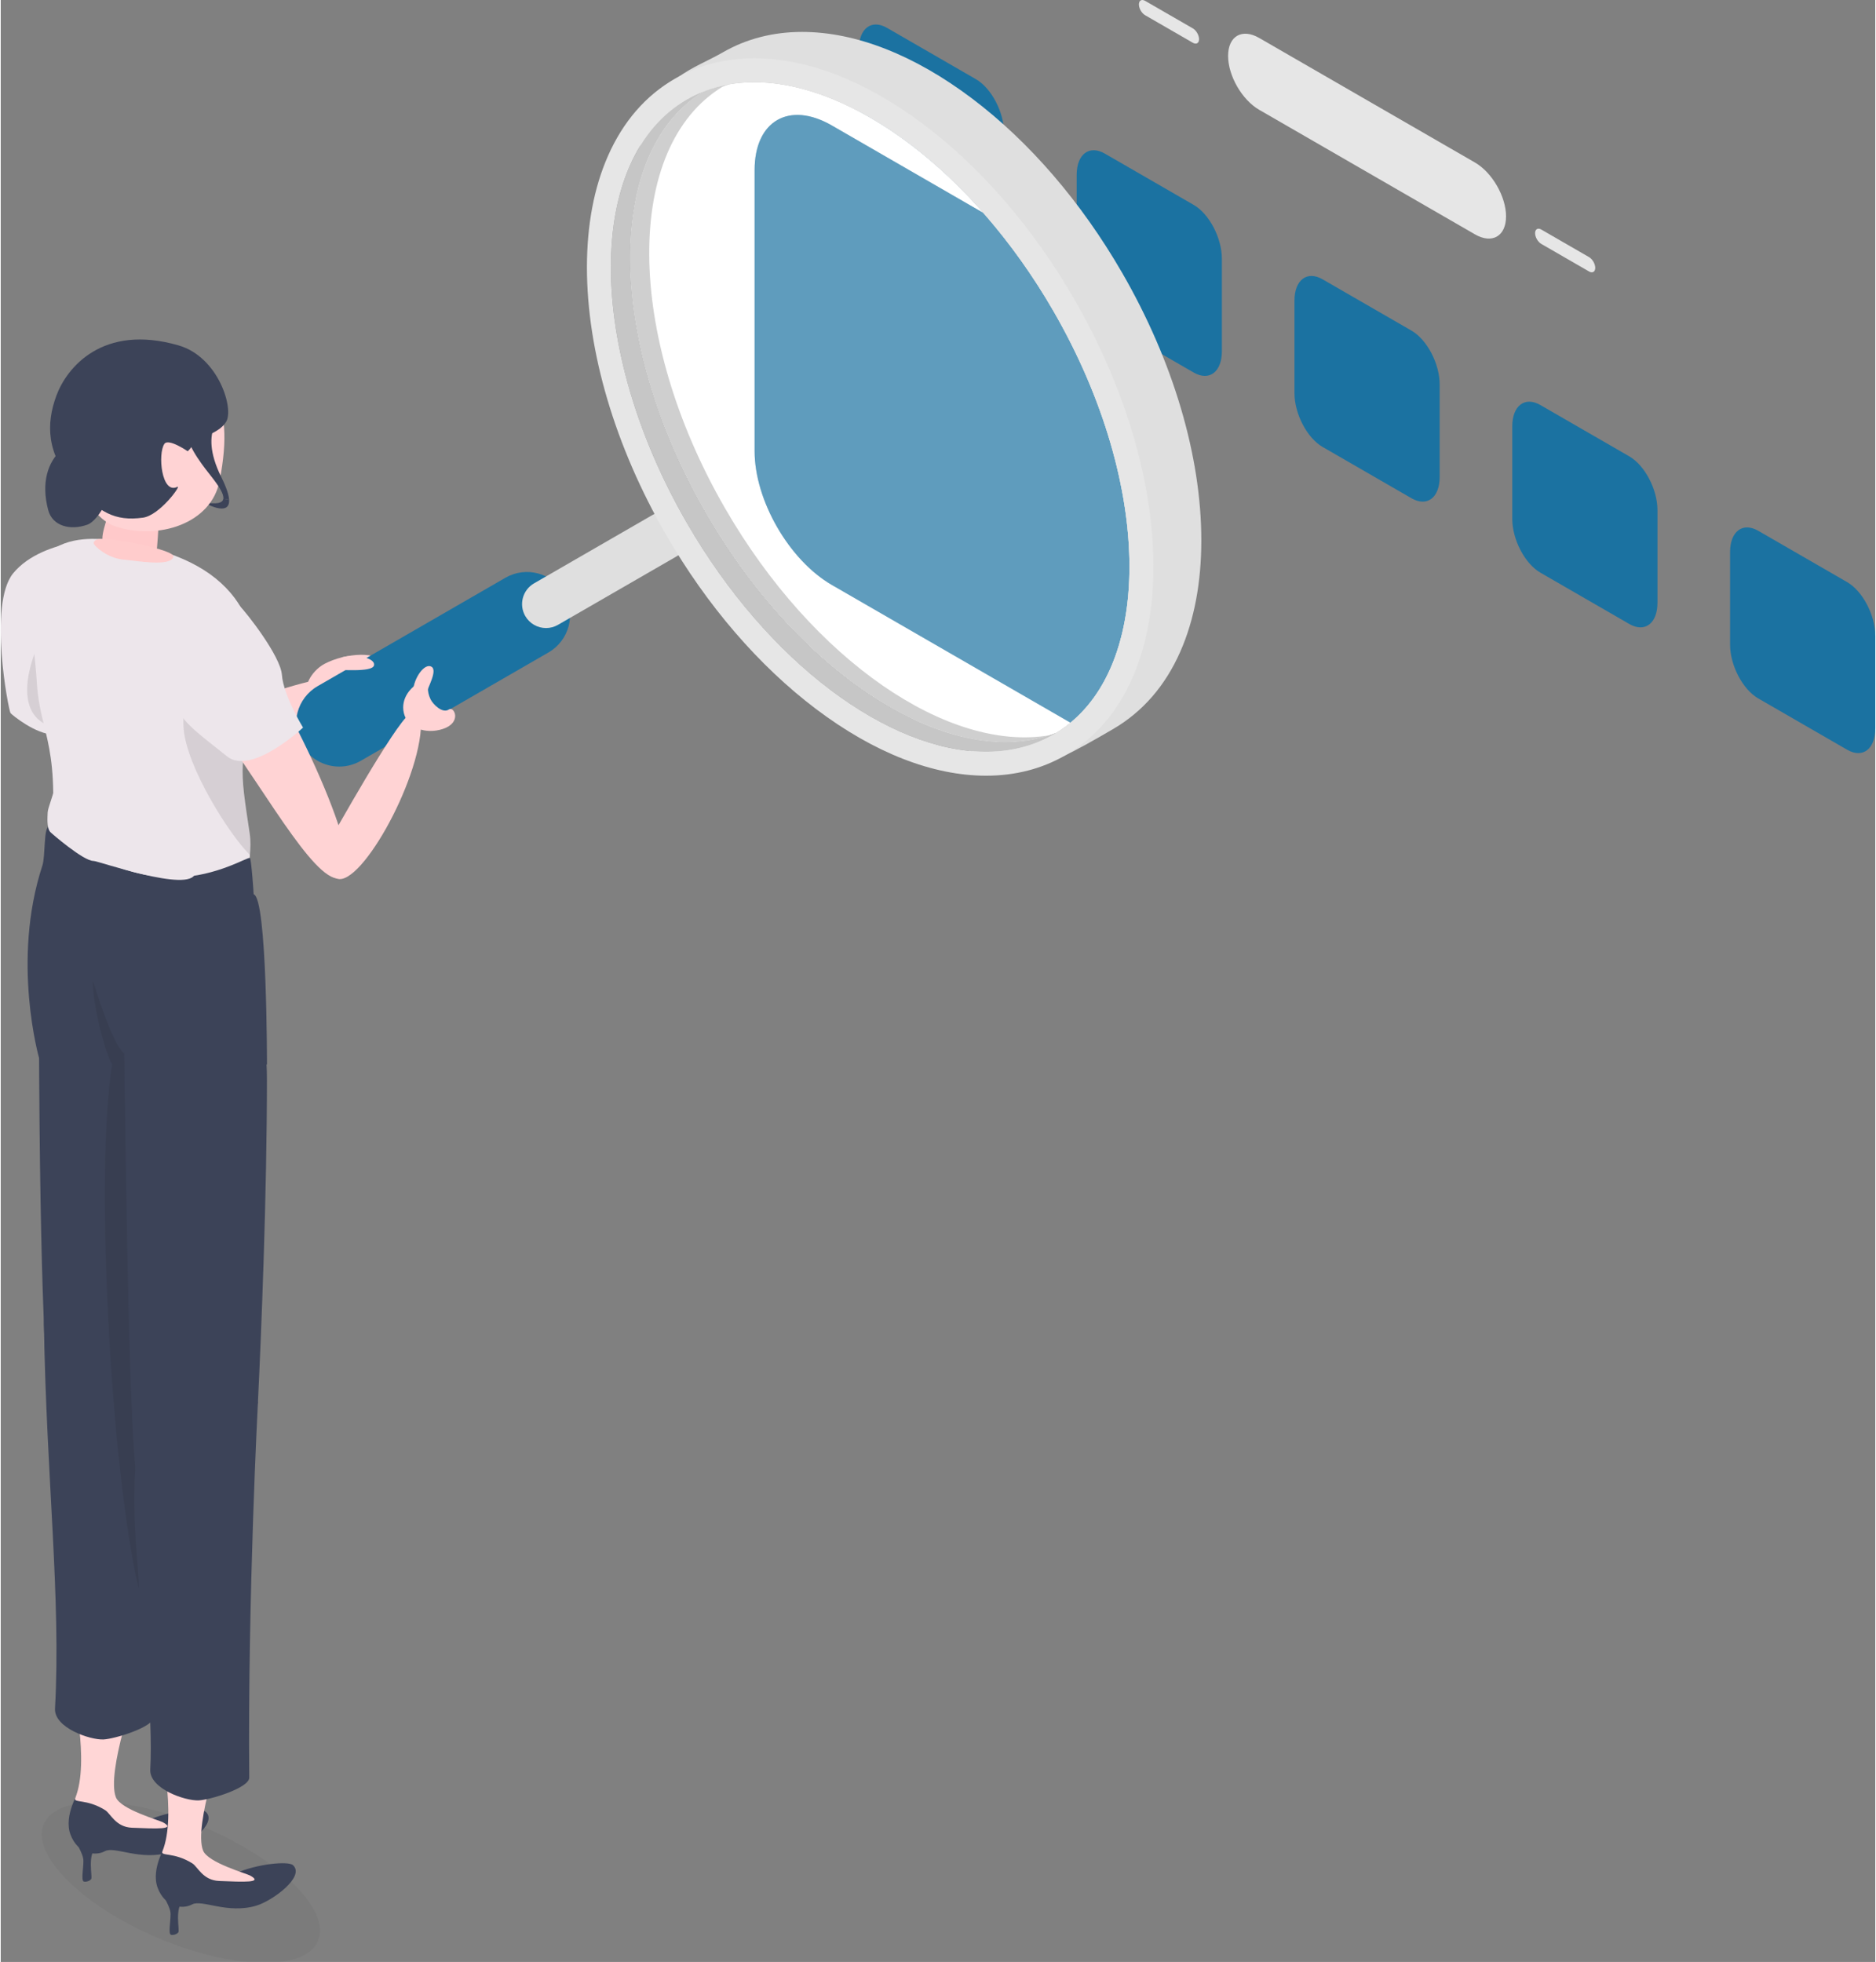 <svg xmlns="http://www.w3.org/2000/svg" xmlns:xlink="http://www.w3.org/1999/xlink" version="1.1" id="_レイヤー_2" x="0px" y="0px" viewBox="0 0 782.632 819.252" enable-background="new 0 0 782.632 819.252" width="783px" height="819px" class="lg:!max-h-[405px] isometric rectangleModalImage"><rect x="0" y="0" width="782.632" height="819.252" fill="#808080" stroke="none"/><title>事例</title><g id="_レイヤー_2-2"><g><g><path fill="#FFD3D4" d="M17.41,245.8c-5.029,11.872,10.496,93.867,21.86,92.814s5.841-42.064,5.958-77.102&#10;&#9;&#9;&#9;&#9;C45.348,225.578,22.439,233.929,17.41,245.8z"/><path fill="#FFD3D4" d="M53.602,328.572c9.348,10.639,92.833-37.515,89.743-44.717&#10;&#9;&#9;&#9;&#9;c-2.767-6.451-69.025,17.521-84.008,28.333C44.355,323,53.602,328.572,53.602,328.572z"/><path fill="#FFD3D4" d="M135.245,277.174c-4.164,2.197-9.436,8.094-7.402,15.365&#10;&#9;&#9;&#9;&#9;c2.112,7.55,14.554,5.833,17.026,4.866c16.814-6.576,16.016-13.302,14.858-19.594&#10;&#9;&#9;&#9;&#9;c-1.158-6.292-15.816-5.21-24.482-0.638V277.174z"/></g><g><g><path fill="#1B72A1" d="M407.136,103.058l-37.092-21.415c-6.497-3.751-11.765-13.816-11.765-22.479v-38.625&#10;&#9;&#9;&#9;&#9;&#9;c0-8.663,5.267-12.645,11.765-8.894l37.092,21.415c6.497,3.751,11.765,13.816,11.765,22.479v38.625&#10;&#9;&#9;&#9;&#9;&#9;C418.901,102.828,413.634,106.81,407.136,103.058z"/><path fill="#1B72A1" d="M498.069,155.558l-37.092-21.415c-6.497-3.751-11.765-13.815-11.765-22.479v-38.625&#10;&#9;&#9;&#9;&#9;&#9;c0-8.663,5.267-12.645,11.765-8.894l37.092,21.415c6.497,3.751,11.765,13.816,11.765,22.479v38.625&#10;&#9;&#9;&#9;&#9;&#9;C509.834,155.328,504.566,159.31,498.069,155.558z"/><path fill="#1B72A1" d="M589.001,208.058l-37.092-21.415c-6.497-3.751-11.765-13.815-11.765-22.479v-38.625&#10;&#9;&#9;&#9;&#9;&#9;c0-8.663,5.267-12.645,11.765-8.894l37.092,21.415c6.497,3.751,11.765,13.815,11.765,22.479v38.625&#10;&#9;&#9;&#9;&#9;&#9;c0,8.663-5.267,12.645-11.765,8.894V208.058z"/><path fill="#1B72A1" d="M679.934,260.558l-37.092-21.415c-6.497-3.751-11.765-13.815-11.765-22.479&#10;&#9;&#9;&#9;&#9;&#9;v-38.625c0-8.663,5.267-12.645,11.765-8.894l37.092,21.415c6.497,3.751,11.765,13.816,11.765,22.479&#10;&#9;&#9;&#9;&#9;&#9;v38.625c0,8.663-5.267,12.645-11.765,8.894V260.558z"/><path fill="#1B72A1" d="M770.867,313.058l-37.092-21.415c-6.497-3.751-11.765-13.815-11.765-22.479v-38.625&#10;&#9;&#9;&#9;&#9;&#9;c0-8.663,5.267-12.645,11.765-8.894l37.092,21.415c6.497,3.751,11.765,13.815,11.765,22.479v38.625&#10;&#9;&#9;&#9;&#9;&#9;c0,8.663-5.267,12.645-11.765,8.894V313.058z"/></g><g><path fill="#E6E6E6" d="M497.709,17.855l-19.919-11.5c-1.435-0.829-2.598-2.843-2.598-4.5&#10;&#9;&#9;&#9;&#9;&#9;s1.163-2.329,2.598-1.5l19.919,11.5c1.435,0.829,2.598,2.843,2.598,4.5&#10;&#9;&#9;&#9;&#9;&#9;S499.144,18.683,497.709,17.855z"/><path fill="#E6E6E6" d="M663.12,113.355l-19.919-11.5c-1.435-0.829-2.598-2.843-2.598-4.5&#10;&#9;&#9;&#9;&#9;&#9;c0-1.657,1.163-2.329,2.598-1.5L663.12,107.355c1.435,0.829,2.598,2.843,2.598,4.5&#10;&#9;&#9;&#9;&#9;&#9;C665.718,113.512,664.555,114.183,663.12,113.355z"/><path fill="#E6E6E6" d="M615.489,97.854L525.422,45.854c-7.174-4.142-12.99-14.216-12.99-22.5&#10;&#9;&#9;&#9;&#9;&#9;s5.816-11.642,12.99-7.5l90.067,52c7.174,4.142,12.99,14.216,12.99,22.5&#10;&#9;&#9;&#9;&#9;&#9;S622.663,101.996,615.489,97.854z"/></g></g><g><path fill="#1B72A1" d="M141.335,320.103c-6.221,0-12.272-3.228-15.606-9.003&#10;&#9;&#9;&#9;&#9;c-4.97-8.61-2.02-19.618,6.589-24.589l78.384-45.252c8.609-4.969,19.618-2.02,24.588,6.589&#10;&#9;&#9;&#9;&#9;c4.97,8.61,2.02,19.618-6.589,24.589l-78.384,45.252c-2.834,1.636-5.929,2.414-8.983,2.414&#10;&#9;&#9;&#9;&#9;L141.335,320.103z"/><path fill="#DFDFDF" d="M227.672,262.254c-3.456,0-6.817-1.794-8.669-5.002&#10;&#9;&#9;&#9;&#9;c-2.762-4.783-1.123-10.899,3.66-13.66l49.602-28.637c4.782-2.763,10.899-1.122,13.66,3.66&#10;&#9;&#9;&#9;&#9;c2.762,4.783,1.123,10.899-3.66,13.66l-49.602,28.637c-1.575,0.909-3.294,1.342-4.991,1.342H227.672z"/><g><path fill="#FFFFFF" d="M439.544,129.929c-33.812-58.563-84.42-95.602-124.959-95.597&#10;&#9;&#9;&#9;&#9;&#9;c-7.486,0.001-14.631,1.269-21.263,3.894c-41.135,25.162-40.764,103.527,1.129,176.086&#10;&#9;&#9;&#9;&#9;&#9;c40.065,69.394,103.719,108.555,146.251,91.685c41.106-25.181,40.726-103.526-1.158-176.069V129.929z"/><path fill="#FFFFFF" d="M439.544,129.929c-33.812-58.563-84.42-95.602-124.959-95.597&#10;&#9;&#9;&#9;&#9;&#9;c-7.486,0.001-14.631,1.269-21.263,3.894c-41.135,25.162-40.764,103.527,1.129,176.086&#10;&#9;&#9;&#9;&#9;&#9;c40.065,69.394,103.719,108.555,146.251,91.685c41.106-25.181,40.726-103.526-1.158-176.069V129.929z"/><polygon fill="#FFFFFF" points="314.591,30.845 314.591,34.332 314.591,30.845"/></g><path fill="#1B72A1" d="M439.544,129.929c-8.791-15.227-18.724-28.982-29.314-41.026l-63.23-36.506&#10;&#9;&#9;&#9;&#9;c-17.809-10.282-32.247-1.947-32.247,18.616v117.392c0,20.564,14.437,45.57,32.247,55.852l99.627,57.52&#10;&#9;&#9;&#9;&#9;C481.665,272.906,479.308,198.801,439.544,129.929z"/><ellipse transform="matrix(0.866 -0.5 0.5 0.866 -35.354 208.302)" fill="none" cx="371.001" cy="170.119" rx="88.387" ry="153.091"/><path fill="#CFCFCF" d="M302.451,212.313c-41.893-72.56-42.264-150.924-1.129-176.086&#10;&#9;&#9;&#9;&#9;c0.917-0.363,1.846-0.694,2.783-1.006c-3.717,0.644-7.321,1.635-10.783,3.006&#10;&#9;&#9;&#9;&#9;c-41.135,25.162-40.764,103.527,1.129,176.086c39.184,67.868,100.927,106.808,143.411,92.707&#10;&#9;&#9;&#9;&#9;c-41.951,7.231-98.624-30.99-135.411-94.707V212.313z"/><path fill="#DFDFDF" d="M468.204,113.929c-17.052-29.535-38.694-54.687-62.585-72.737&#10;&#9;&#9;&#9;&#9;c-24.124-18.226-48.685-27.86-71.028-27.86h-0.008c-12.162,0.001-23.309,2.877-33.132,8.549&#10;&#9;&#9;&#9;&#9;c-12.213,7.051-26.859,10.159-32.859,32.159c-2.556,9.371-3.411,19.234-3.699,30.048&#10;&#9;&#9;&#9;&#9;c3.965-20.448,13.437-36.691,28.429-45.862c6.632-2.625,13.777-3.893,21.263-3.894&#10;&#9;&#9;&#9;&#9;c40.54-0.004,91.147,37.034,124.96,95.597c41.883,72.543,42.264,150.888,1.158,176.069&#10;&#9;&#9;&#9;&#9;c-17.427,6.912-38.401,4.411-59.845-5.716c14.438,10.136,27.241,16.758,42.735,16.758&#10;&#9;&#9;&#9;&#9;c12.16,0,4,9,40.952-12.679c12.164-7.136,21.611-17.901,27.932-32.249&#10;&#9;&#9;&#9;&#9;c5.823-13.218,8.775-28.86,8.775-46.491c0-35.116-11.736-74.782-33.046-111.692L468.204,113.929z"/><g><path fill="#C6C6C6" d="M441.485,133.35c0.215,0.386,0.422,0.772,0.635,1.157&#10;&#9;&#9;&#9;&#9;&#9;C441.908,134.122,441.7,133.735,441.485,133.35z"/><path fill="#C6C6C6" d="M443.366,136.778c0.254,0.472,0.5,0.944,0.75,1.416&#10;&#9;&#9;&#9;&#9;&#9;C443.866,137.722,443.62,137.25,443.366,136.778z"/><path fill="#C6C6C6" d="M403.588,81.647c-1.086-1.133-2.179-2.243-3.276-3.341&#10;&#9;&#9;&#9;&#9;&#9;C401.409,79.404,402.502,80.514,403.588,81.647z"/><path fill="#C6C6C6" d="M445.183,140.209c0.269,0.516,0.528,1.033,0.793,1.55&#10;&#9;&#9;&#9;&#9;&#9;C445.712,141.242,445.452,140.725,445.183,140.209z"/><path fill="#C6C6C6" d="M433.165,119.447c0.972,1.519,1.931,3.056,2.88,4.608&#10;&#9;&#9;&#9;&#9;&#9;C435.096,122.503,434.137,120.966,433.165,119.447z"/><path fill="#C6C6C6" d="M436.671,125.085c0.969,1.6,1.93,3.211,2.873,4.845&#10;&#9;&#9;&#9;&#9;&#9;C438.6,128.296,437.639,126.685,436.671,125.085z"/><path fill="#C6C6C6" d="M446.941,143.647c0.266,0.53,0.523,1.06,0.784,1.59&#10;&#9;&#9;&#9;&#9;&#9;C447.464,144.707,447.207,144.177,446.941,143.647z"/><path fill="#C6C6C6" d="M451.844,153.97c0.26,0.579,0.51,1.158,0.764,1.737&#10;&#9;&#9;&#9;&#9;&#9;C452.354,155.127,452.103,154.549,451.844,153.97z"/><path fill="#C6C6C6" d="M454.803,160.843c0.251,0.608,0.493,1.216,0.739,1.823&#10;&#9;&#9;&#9;&#9;&#9;C455.297,162.059,455.055,161.451,454.803,160.843z"/><path fill="#C6C6C6" d="M448.637,147.088c0.266,0.549,0.522,1.098,0.783,1.647&#10;&#9;&#9;&#9;&#9;&#9;C449.159,148.186,448.903,147.637,448.637,147.088z"/><path fill="#C6C6C6" d="M450.271,150.528c0.264,0.566,0.518,1.133,0.777,1.699&#10;&#9;&#9;&#9;&#9;&#9;C450.79,151.661,450.535,151.094,450.271,150.528z"/><path fill="#C6C6C6" d="M453.355,157.409c0.257,0.596,0.504,1.192,0.755,1.788&#10;&#9;&#9;&#9;&#9;&#9;C453.859,158.601,453.612,158.005,453.355,157.409z"/><path fill="#C6C6C6" d="M407.989,86.378c1.092,1.206,2.178,2.428,3.256,3.67&#10;&#9;&#9;&#9;&#9;&#9;C410.167,88.806,409.081,87.584,407.989,86.378z"/><path fill="#C6C6C6" d="M318.075,34.43c-1.117-0.057-2.227-0.091-3.329-0.094&#10;&#9;&#9;&#9;&#9;&#9;C315.848,34.339,316.959,34.373,318.075,34.43z"/><path fill="#C6C6C6" d="M403.925,82c1.079,1.132,2.152,2.286,3.219,3.452&#10;&#9;&#9;&#9;&#9;&#9;C406.077,84.286,405.005,83.132,403.925,82z"/><path fill="#C6C6C6" d="M392.365,70.754c0.982,0.885,1.961,1.785,2.936,2.699&#10;&#9;&#9;&#9;&#9;&#9;C394.326,72.539,393.347,71.639,392.365,70.754z"/><path fill="#C6C6C6" d="M396.071,74.172c1.118,1.059,2.231,2.139,3.339,3.235&#10;&#9;&#9;&#9;&#9;&#9;C398.301,76.311,397.189,75.231,396.071,74.172z"/><path fill="#C6C6C6" d="M422.616,104.182c1.049,1.406,2.084,2.836,3.114,4.277&#10;&#9;&#9;&#9;&#9;&#9;C424.701,107.018,423.665,105.588,422.616,104.182z"/><path fill="#C6C6C6" d="M426.428,109.44c1.016,1.436,2.023,2.888,3.018,4.358&#10;&#9;&#9;&#9;&#9;&#9;C428.451,112.327,427.444,110.876,426.428,109.44z"/><path fill="#C6C6C6" d="M429.965,114.573c0.91,1.355,1.811,2.723,2.702,4.106&#10;&#9;&#9;&#9;&#9;&#9;C431.776,117.296,430.874,115.927,429.965,114.573z"/><path fill="#C6C6C6" d="M415.414,94.986c1.068,1.3,2.127,2.62,3.179,3.955&#10;&#9;&#9;&#9;&#9;&#9;C417.542,97.606,416.483,96.286,415.414,94.986z"/><path fill="#C6C6C6" d="M411.901,90.813c0.969,1.126,1.932,2.267,2.89,3.422&#10;&#9;&#9;&#9;&#9;&#9;C413.833,93.08,412.87,91.939,411.901,90.813z"/><path fill="#C6C6C6" d="M419.346,99.904c1.069,1.371,2.133,2.754,3.184,4.162&#10;&#9;&#9;&#9;&#9;&#9;C421.479,102.658,420.415,101.275,419.346,99.904z"/><path fill="#C6C6C6" d="M471.233,238.273c0.009-0.784,0.014-1.571,0.01-2.363&#10;&#9;&#9;&#9;&#9;&#9;C471.247,236.702,471.242,237.489,471.233,238.273z"/><path fill="#C6C6C6" d="M470.414,220.628c0.078,0.766,0.147,1.527,0.213,2.288&#10;&#9;&#9;&#9;&#9;&#9;C470.561,222.155,470.492,221.393,470.414,220.628z"/><path fill="#C6C6C6" d="M469.657,214.304c0.103,0.749,0.198,1.494,0.291,2.238&#10;&#9;&#9;&#9;&#9;&#9;C469.855,215.798,469.76,215.053,469.657,214.304z"/><path fill="#C6C6C6" d="M470.066,217.481c0.091,0.756,0.173,1.509,0.253,2.261&#10;&#9;&#9;&#9;&#9;&#9;C470.239,218.99,470.157,218.238,470.066,217.481z"/><path fill="#C6C6C6" d="M468.065,204.622c0.139,0.73,0.27,1.456,0.4,2.183&#10;&#9;&#9;&#9;&#9;&#9;C468.335,206.078,468.204,205.352,468.065,204.622z"/><path fill="#C6C6C6" d="M469.188,211.103c0.115,0.742,0.223,1.481,0.328,2.219&#10;&#9;&#9;&#9;&#9;&#9;C469.41,212.584,469.303,211.845,469.188,211.103z"/><path fill="#C6C6C6" d="M468.657,207.873c0.127,0.735,0.246,1.466,0.364,2.197&#10;&#9;&#9;&#9;&#9;&#9;C468.903,209.339,468.784,208.608,468.657,207.873z"/><path fill="#C6C6C6" d="M470.701,223.746c0.064,0.773,0.119,1.541,0.172,2.308&#10;&#9;&#9;&#9;&#9;&#9;C470.821,225.287,470.765,224.519,470.701,223.746z"/><path fill="#C6C6C6" d="M456.193,164.277c0.243,0.614,0.477,1.228,0.715,1.842&#10;&#9;&#9;&#9;&#9;&#9;C456.67,165.506,456.436,164.892,456.193,164.277z"/><path fill="#C6C6C6" d="M471.199,232.919c0.02,0.787,0.031,1.569,0.038,2.35&#10;&#9;&#9;&#9;&#9;&#9;C471.229,234.488,471.218,233.706,471.199,232.919z"/><path fill="#C6C6C6" d="M470.928,226.835c0.05,0.778,0.091,1.551,0.129,2.323&#10;&#9;&#9;&#9;&#9;&#9;C471.018,228.386,470.977,227.613,470.928,226.835z"/><path fill="#C6C6C6" d="M471.093,229.894c0.035,0.782,0.061,1.561,0.084,2.337&#10;&#9;&#9;&#9;&#9;&#9;C471.155,231.455,471.128,230.677,471.093,229.894z"/><path fill="#C6C6C6" d="M388.191,67.091c1.128,0.962,2.253,1.94,3.374,2.939&#10;&#9;&#9;&#9;&#9;&#9;C390.444,69.031,389.319,68.053,388.191,67.091z"/><path fill="#C6C6C6" d="M462.212,181.326c0.206,0.664,0.403,1.326,0.602,1.988&#10;&#9;&#9;&#9;&#9;&#9;C462.615,182.652,462.418,181.99,462.212,181.326z"/><path fill="#C6C6C6" d="M459.989,174.537c0.22,0.638,0.43,1.274,0.644,1.911&#10;&#9;&#9;&#9;&#9;&#9;C460.42,175.811,460.209,175.175,459.989,174.537z"/><path fill="#C6C6C6" d="M461.132,177.938c0.213,0.65,0.417,1.299,0.623,1.947&#10;&#9;&#9;&#9;&#9;&#9;C461.549,179.237,461.345,178.588,461.132,177.938z"/><path fill="#C6C6C6" d="M467.413,201.355c0.149,0.718,0.29,1.433,0.431,2.147&#10;&#9;&#9;&#9;&#9;&#9;C467.703,202.787,467.563,202.072,467.413,201.355z"/><path fill="#C6C6C6" d="M457.519,167.704c0.235,0.62,0.461,1.239,0.689,1.859&#10;&#9;&#9;&#9;&#9;&#9;C457.98,168.943,457.754,168.324,457.519,167.704z"/><path fill="#C6C6C6" d="M458.786,171.126c0.227,0.628,0.445,1.254,0.665,1.881&#10;&#9;&#9;&#9;&#9;&#9;C459.23,172.38,459.012,171.754,458.786,171.126z"/><path fill="#C6C6C6" d="M463.232,184.703c0.197,0.671,0.385,1.341,0.575,2.01&#10;&#9;&#9;&#9;&#9;&#9;C463.617,186.043,463.429,185.374,463.232,184.703z"/><path fill="#C6C6C6" d="M465.924,194.744c0.17,0.702,0.332,1.401,0.493,2.1&#10;&#9;&#9;&#9;&#9;&#9;C466.255,196.145,466.094,195.446,465.924,194.744z"/><path fill="#C6C6C6" d="M466.699,198.058c0.159,0.706,0.31,1.409,0.46,2.112&#10;&#9;&#9;&#9;&#9;&#9;C467.008,199.468,466.858,198.764,466.699,198.058z"/><path fill="#C6C6C6" d="M465.089,191.418c0.179,0.688,0.348,1.374,0.519,2.06&#10;&#9;&#9;&#9;&#9;&#9;C465.437,192.792,465.267,192.106,465.089,191.418z"/><path fill="#C6C6C6" d="M464.191,188.068c0.187,0.677,0.366,1.352,0.546,2.027&#10;&#9;&#9;&#9;&#9;&#9;C464.557,189.42,464.378,188.745,464.191,188.068z"/><path fill="#C6C6C6" d="M322.428,34.78c1.104,0.123,2.216,0.279,3.331,0.452&#10;&#9;&#9;&#9;&#9;&#9;C324.644,35.058,323.532,34.902,322.428,34.78z"/><path fill="#C6C6C6" d="M468.978,260.811c0.156-0.776,0.304-1.558,0.443-2.346&#10;&#9;&#9;&#9;&#9;&#9;C469.282,259.253,469.134,260.035,468.978,260.811z"/><path fill="#C6C6C6" d="M466.371,270.963c0.238-0.749,0.468-1.506,0.689-2.269&#10;&#9;&#9;&#9;&#9;&#9;C466.84,269.457,466.61,270.213,466.371,270.963z"/><path fill="#C6C6C6" d="M469.476,258.149c0.136-0.78,0.265-1.566,0.385-2.358&#10;&#9;&#9;&#9;&#9;&#9;C469.74,256.583,469.612,257.369,469.476,258.149z"/><path fill="#C6C6C6" d="M467.798,265.987c0.196-0.764,0.384-1.534,0.564-2.312&#10;&#9;&#9;&#9;&#9;&#9;C468.183,264.452,467.994,265.223,467.798,265.987z"/><path fill="#C6C6C6" d="M467.116,268.498c0.217-0.756,0.425-1.519,0.625-2.289&#10;&#9;&#9;&#9;&#9;&#9;C467.541,266.979,467.333,267.742,467.116,268.498z"/><path fill="#C6C6C6" d="M468.419,263.424c0.176-0.771,0.344-1.548,0.503-2.331&#10;&#9;&#9;&#9;&#9;&#9;C468.763,261.877,468.594,262.654,468.419,263.424z"/><path fill="#C6C6C6" d="M471.041,244.157c0.043-0.786,0.081-1.575,0.11-2.369&#10;&#9;&#9;&#9;&#9;&#9;C471.121,242.582,471.084,243.371,471.041,244.157z"/><path fill="#C6C6C6" d="M470.851,247.043c0.061-0.787,0.116-1.578,0.162-2.374&#10;&#9;&#9;&#9;&#9;&#9;C470.967,245.465,470.912,246.256,470.851,247.043z"/><path fill="#C6C6C6" d="M470.287,252.685c0.097-0.786,0.188-1.575,0.271-2.371&#10;&#9;&#9;&#9;&#9;&#9;C470.475,251.109,470.385,251.899,470.287,252.685z"/><path fill="#C6C6C6" d="M469.912,255.44c0.116-0.783,0.226-1.571,0.327-2.366&#10;&#9;&#9;&#9;&#9;&#9;C470.138,253.869,470.029,254.657,469.912,255.44z"/><path fill="#C6C6C6" d="M470.6,249.886c0.079-0.787,0.152-1.578,0.216-2.375&#10;&#9;&#9;&#9;&#9;&#9;C470.752,248.308,470.679,249.099,470.6,249.886z"/><path fill="#C6C6C6" d="M464.702,275.716c0.281-0.729,0.553-1.465,0.817-2.21&#10;&#9;&#9;&#9;&#9;&#9;C465.255,274.251,464.983,274.988,464.702,275.716z"/><path fill="#C6C6C6" d="M458.228,288.59c0.413-0.643,0.817-1.295,1.21-1.958&#10;&#9;&#9;&#9;&#9;&#9;C459.045,287.294,458.641,287.947,458.228,288.59z"/><path fill="#C6C6C6" d="M456.938,290.517c0.435-0.624,0.86-1.258,1.275-1.903&#10;&#9;&#9;&#9;&#9;&#9;C457.798,289.258,457.373,289.893,456.938,290.517z"/><path fill="#C6C6C6" d="M465.567,273.366c0.26-0.74,0.511-1.488,0.753-2.243&#10;&#9;&#9;&#9;&#9;&#9;C466.078,271.878,465.827,272.626,465.567,273.366z"/><path fill="#C6C6C6" d="M455.585,292.382c0.457-0.605,0.904-1.22,1.34-1.847&#10;&#9;&#9;&#9;&#9;&#9;C456.488,291.161,456.042,291.777,455.585,292.382z"/><path fill="#C6C6C6" d="M454.173,294.178c0.479-0.585,0.948-1.182,1.407-1.789&#10;&#9;&#9;&#9;&#9;&#9;C455.121,292.996,454.652,293.592,454.173,294.178z"/><path fill="#C6C6C6" d="M459.459,286.598c0.391-0.66,0.773-1.33,1.145-2.009&#10;&#9;&#9;&#9;&#9;&#9;C460.232,285.268,459.85,285.938,459.459,286.598z"/><path fill="#C6C6C6" d="M471.168,241.232c0.026-0.785,0.047-1.573,0.059-2.366&#10;&#9;&#9;&#9;&#9;&#9;C471.215,239.659,471.194,240.447,471.168,241.232z"/><path fill="#C6C6C6" d="M463.775,278.011c0.303-0.717,0.597-1.442,0.881-2.176&#10;&#9;&#9;&#9;&#9;&#9;C464.372,276.568,464.078,277.294,463.775,278.011z"/><path fill="#C6C6C6" d="M460.628,284.543c0.369-0.676,0.728-1.361,1.078-2.055&#10;&#9;&#9;&#9;&#9;&#9;C461.357,283.182,460.998,283.867,460.628,284.543z"/><path fill="#C6C6C6" d="M462.787,280.248c0.325-0.705,0.641-1.418,0.947-2.14&#10;&#9;&#9;&#9;&#9;&#9;C463.427,278.83,463.112,279.543,462.787,280.248z"/><path fill="#C6C6C6" d="M461.739,282.424c0.347-0.69,0.684-1.389,1.012-2.098&#10;&#9;&#9;&#9;&#9;&#9;C462.423,281.034,462.086,281.733,461.739,282.424z"/><path fill="#C6C6C6" d="M375.728,57.34c1.137,0.811,2.272,1.645,3.405,2.495&#10;&#9;&#9;&#9;&#9;&#9;C378,58.986,376.866,58.152,375.728,57.34z"/><path fill="#C6C6C6" d="M354.981,44.841c1.141,0.562,2.284,1.148,3.427,1.753&#10;&#9;&#9;&#9;&#9;&#9;C357.265,45.989,356.123,45.402,354.981,44.841z"/><path fill="#C6C6C6" d="M338.799,38.309c1.117,0.35,2.236,0.717,3.359,1.112&#10;&#9;&#9;&#9;&#9;&#9;C341.035,39.025,339.916,38.659,338.799,38.309z"/><path fill="#C6C6C6" d="M351.174,43.051c0.984,0.444,1.97,0.904,2.956,1.381&#10;&#9;&#9;&#9;&#9;&#9;C353.144,43.955,352.158,43.495,351.174,43.051z"/><path fill="#C6C6C6" d="M346.883,41.212c1.139,0.461,2.28,0.941,3.423,1.446&#10;&#9;&#9;&#9;&#9;&#9;C349.163,42.152,348.022,41.673,346.883,41.212z"/><path fill="#C6C6C6" d="M342.638,39.592c1.085,0.388,2.173,0.801,3.262,1.23&#10;&#9;&#9;&#9;&#9;&#9;C344.81,40.393,343.722,39.98,342.638,39.592z"/><path fill="#C6C6C6" d="M359.448,47.15c1.093,0.59,2.187,1.194,3.281,1.823&#10;&#9;&#9;&#9;&#9;&#9;C361.635,48.345,360.541,47.741,359.448,47.15z"/><path fill="#C6C6C6" d="M383.994,63.612c1.076,0.866,2.149,1.753,3.219,2.654&#10;&#9;&#9;&#9;&#9;&#9;C386.143,65.365,385.07,64.478,383.994,63.612z"/><path fill="#C6C6C6" d="M363.378,49.35c1.069,0.622,2.139,1.266,3.208,1.924&#10;&#9;&#9;&#9;&#9;&#9;C365.517,50.616,364.448,49.972,363.378,49.35z"/><path fill="#C6C6C6" d="M380.152,60.608c1.094,0.834,2.187,1.68,3.277,2.55&#10;&#9;&#9;&#9;&#9;&#9;C382.339,62.288,381.246,61.441,380.152,60.608z"/><path fill="#C6C6C6" d="M367.623,51.915c1.14,0.714,2.279,1.446,3.417,2.2&#10;&#9;&#9;&#9;&#9;&#9;C369.902,53.361,368.763,52.629,367.623,51.915z"/><path fill="#C6C6C6" d="M371.93,54.715c0.978,0.658,1.955,1.33,2.932,2.017&#10;&#9;&#9;&#9;&#9;&#9;C373.886,56.045,372.909,55.373,371.93,54.715z"/><path fill="#C6C6C6" d="M303.681,35.288c0.806-0.146,1.618-0.272,2.435-0.384&#10;&#9;&#9;&#9;&#9;&#9;C305.3,35.016,304.487,35.142,303.681,35.288z"/><path fill="#C6C6C6" d="M440.702,305.998c-42.532,16.869-106.186-22.292-146.251-91.685&#10;&#9;&#9;&#9;&#9;&#9;c-41.885-72.545-42.264-150.892-1.154-176.07c-2.348,0.931-4.635,2.022-6.846,3.299&#10;&#9;&#9;&#9;&#9;&#9;c-42.276,24.406-42.276,103.55,0,176.772s110.818,112.795,153.093,88.388&#10;&#9;&#9;&#9;&#9;&#9;c5.627-3.249,10.498-7.476,14.627-12.522c-3.842,4.694-8.331,8.671-13.469,11.819H440.702z"/><path fill="#C6C6C6" d="M306.795,34.82c0.616-0.077,1.234-0.147,1.855-0.205&#10;&#9;&#9;&#9;&#9;&#9;C308.028,34.673,307.411,34.743,306.795,34.82z"/><path fill="#C6C6C6" d="M334.445,37.048c1.133,0.298,2.271,0.623,3.411,0.969&#10;&#9;&#9;&#9;&#9;&#9;C336.716,37.671,335.578,37.345,334.445,37.048z"/><path fill="#C6C6C6" d="M296.066,37.233c0.677-0.226,1.359-0.437,2.046-0.636&#10;&#9;&#9;&#9;&#9;&#9;C297.425,36.796,296.743,37.007,296.066,37.233z"/><path fill="#C6C6C6" d="M293.602,38.124c0.652-0.254,1.308-0.495,1.969-0.722&#10;&#9;&#9;&#9;&#9;&#9;C294.909,37.629,294.253,37.87,293.602,38.124z"/><path fill="#C6C6C6" d="M298.518,36.477c1.675-0.471,3.377-0.866,5.106-1.18&#10;&#9;&#9;&#9;&#9;&#9;C301.896,35.611,300.194,36.007,298.518,36.477z"/><path fill="#C6C6C6" d="M309.513,34.541c0.573-0.046,1.15-0.083,1.728-0.113&#10;&#9;&#9;&#9;&#9;&#9;C310.662,34.458,310.086,34.495,309.513,34.541z"/><path fill="#C6C6C6" d="M330.71,36.155c1.001,0.218,2.005,0.455,3.012,0.711&#10;&#9;&#9;&#9;&#9;&#9;C332.714,36.61,331.71,36.373,330.71,36.155z"/><path fill="#C6C6C6" d="M326.591,35.362c1.123,0.186,2.25,0.395,3.383,0.631&#10;&#9;&#9;&#9;&#9;&#9;C328.84,35.757,327.713,35.549,326.591,35.362z"/><path fill="#C6C6C6" d="M312.157,34.384c0.596-0.022,1.196-0.033,1.796-0.038&#10;&#9;&#9;&#9;&#9;&#9;C313.353,34.351,312.753,34.362,312.157,34.384z"/><path fill="#C6C6C6" d="M318.844,34.476c1.135,0.07,2.274,0.158,3.422,0.284&#10;&#9;&#9;&#9;&#9;&#9;c-1.148-0.125-2.287-0.213-3.422-0.284H318.844z"/></g><path opacity="0.3" fill="#FFFFFF" d="M439.544,129.929&#10;&#9;&#9;&#9;&#9;c-8.791-15.227-18.724-28.982-29.314-41.026l-63.23-36.506c-17.809-10.282-32.247-1.947-32.247,18.616v117.392&#10;&#9;&#9;&#9;&#9;c0,20.564,14.437,45.57,32.247,55.852l99.627,57.52C481.665,272.906,479.308,198.801,439.544,129.929z" enable-background="new"/></g><path fill="#E6E6E6" d="M314.584,34.332c40.54-0.004,91.147,37.034,124.96,95.597&#10;&#9;&#9;&#9;c42.275,73.222,42.275,152.365,0,176.772c-8.463,4.886-17.986,7.209-28.134,7.209&#10;&#9;&#9;&#9;c-40.54,0-91.147-37.034-124.959-95.597c-42.276-73.222-42.276-152.365,0-176.772&#10;&#9;&#9;&#9;c8.463-4.886,17.986-7.208,28.134-7.209 M314.591,24.332h-0.008c-12.162,0.001-23.309,2.877-33.132,8.549&#10;&#9;&#9;&#9;c-12.213,7.051-21.611,17.901-27.932,32.249c-5.823,13.218-8.775,28.86-8.775,46.491&#10;&#9;&#9;&#9;c0,35.116,11.736,74.782,33.046,111.692c17.053,29.536,38.696,54.689,62.589,72.739&#10;&#9;&#9;&#9;c24.125,18.225,48.687,27.858,71.03,27.858c12.16,0,23.308-2.876,33.133-8.548&#10;&#9;&#9;&#9;c12.213-7.051,21.611-17.901,27.931-32.249c5.823-13.218,8.775-28.86,8.775-46.491&#10;&#9;&#9;&#9;c0-35.116-11.736-74.782-33.046-111.692c-17.052-29.535-38.694-54.687-62.585-72.737&#10;&#9;&#9;&#9;c-24.124-18.226-48.685-27.86-71.028-27.86l0,0L314.591,24.332z"/><g><g><ellipse transform="matrix(0.392 -0.92 0.92 0.392 -677.165 547.357)" opacity="0.05" fill="#1A1A1A" cx="75.305" cy="785.721" rx="25.037" ry="62.198" enable-background="new"/><g><path fill="#EDE6EB" d="M29.96,226.618c-7.218,1.376-18.318,4.863-24.783,12.794&#10;&#9;&#9;&#9;&#9;&#9;&#9;c-10.514,12.897-1.891,57.358-1.096,58.333c0.702,0.862,10.615,8.966,18.145,8.967&#10;&#9;&#9;&#9;&#9;&#9;&#9;c30.442,0.003,7.734-80.094,7.734-80.094H29.96z"/><path opacity="0.1" d="M25.936,253.192c0,0-5.507,5.906-8.06,10.948&#10;&#9;&#9;&#9;&#9;&#9;&#9;c-6.729,13.293-11.925,32.805,1.659,38.691C33.12,308.718,25.936,253.192,25.936,253.192z" enable-background="new"/><g><path fill="#EDE6EB" d="M104.643,264.185c-1.485-5.471-4.098-11.226-8.636-16.556&#10;&#9;&#9;&#9;&#9;&#9;&#9;&#9;c-9.919-11.651-26.143-18.733-50.169-22.081c-4.071-0.567-17.936-2.201-26.332,5.659&#10;&#9;&#9;&#9;&#9;&#9;&#9;&#9;c-11.319,10.596-5.696,32.846-4.418,53.999c1.333,22.081,10.774,25.799,4.966,75.145&#10;&#9;&#9;&#9;&#9;&#9;&#9;&#9;c-4.12,35.006,37.222,46.552,55.232,47.094c18.01,0.542,11.197-11.311,20.753-11.106&#10;&#9;&#9;&#9;&#9;&#9;&#9;&#9;c9.555,0.204,10.62-19.157,8.684-28.293c-0.355-1.672-0.645-3.579-0.838-5.778&#10;&#9;&#9;&#9;&#9;&#9;&#9;&#9;c-0.139-1.586,0.001-3.345,0.145-5.269c0.2-2.657,0.41-5.637-0.092-8.999&#10;&#9;&#9;&#9;&#9;&#9;&#9;&#9;c-4.057-27.168-5.21-31.03,4.924-57.789c0.315-0.832,0.603-1.688,0.886-2.545&#10;&#9;&#9;&#9;&#9;&#9;&#9;&#9;c2.527-7.665-3.424-17.29-5.104-23.48L104.643,264.185z"/><path opacity="0.1" d="M76.379,304.489c1.396,15.801,18.568,43.435,27.651,52.51&#10;&#9;&#9;&#9;&#9;&#9;&#9;&#9;c0.2-2.657,0.41-5.637-0.092-8.999c-4.057-27.168-5.21-31.03,4.924-57.789&#10;&#9;&#9;&#9;&#9;&#9;&#9;&#9;c0.315-0.832,0.603-1.688,0.886-2.545C96.755,284.246,74.244,280.324,76.379,304.489z" enable-background="new"/></g><path fill="#3C4358" d="M16.086,442.1c0,0-11.774-40.804,1.304-80.66&#10;&#9;&#9;&#9;&#9;&#9;&#9;c1.324-4.035,0.436-16.278,2.845-16.274c1.268,0.002,23.149,21.829,53.013,21.191&#10;&#9;&#9;&#9;&#9;&#9;&#9;c17.018-0.364,30.131-8.741,30.779-8.094s1.582,15.184,1.582,15.184&#10;&#9;&#9;&#9;&#9;&#9;&#9;c5.629,1.501,5.547,71.023,5.547,71.023l-95.069-2.369L16.086,442.1z"/><g><path fill="#FFC9CA" d="M45.072,213.536c-1.42,6.465-5.079,13.408-0.118,15.663s19.965,3.702,20.303-0.575&#10;&#9;&#9;&#9;&#9;&#9;&#9;&#9;c0.265-3.356,1.468-17.118-0.001-18.47c-1.469-1.353-20.184,3.382-20.184,3.382H45.072z"/><path fill="#3C4358" d="M92.939,208.249c-0.275,1.862-2.769,2.414-8.248,1.512c0,0,11.12,6.508,10.647-1.106&#10;&#9;&#9;&#9;&#9;&#9;&#9;&#9;C95.338,208.655,92.939,208.249,92.939,208.249z"/><path fill="#FFD3D4" d="M31.267,178.281c-2.265,13.768,2.945,37.119,16.911,41.626&#10;&#9;&#9;&#9;&#9;&#9;&#9;&#9;c17.513,5.652,39.741-1.11,43.215-19.182c6.93-36.048-5.032-42.847-22.935-47.106&#10;&#9;&#9;&#9;&#9;&#9;&#9;&#9;C50.554,149.36,34.254,160.122,31.267,178.281z"/><path fill="#3C4358" d="M80.615,184.876c0.978-2.19,10.014-3.223,13.459-8.681&#10;&#9;&#9;&#9;&#9;&#9;&#9;&#9;c3.445-5.458-3.162-27.158-19.843-31.973c-31.794-9.178-46.729,9.402-51,21.001&#10;&#9;&#9;&#9;&#9;&#9;&#9;&#9;c-4.271,11.598-4.33,24.27,7.525,37.394c10.28,11.38,16.826,15.153,28.636,13.542&#10;&#9;&#9;&#9;&#9;&#9;&#9;&#9;c7.002-0.955,16.307-13.847,14.337-12.861c-6.659,3.332-8.221-13.986-5.383-17.966&#10;&#9;&#9;&#9;&#9;&#9;&#9;&#9;c1.717-2.408,9.714,3.097,9.714,3.097S79.616,187.114,80.615,184.876z"/><path fill="#3C4358" d="M19.81,212.967c-6.121-23.277,12.3-33.595,23.628-28.348&#10;&#9;&#9;&#9;&#9;&#9;&#9;&#9;s-0.043,31.911-7.27,34.471c-7.227,2.56-14.603,0.549-16.357-6.124L19.81,212.967z"/><path fill="#3C4358" d="M92.084,199.21c-10.443-21,2.806-26.269-1.883-24.466&#10;&#9;&#9;&#9;&#9;&#9;&#9;&#9;c-4.689,1.803-12.02,7.038-12.02,7.038c-0.228,4.911,7.709,14.577,9.856,17.323&#10;&#9;&#9;&#9;&#9;&#9;&#9;&#9;c3.306,4.229,5.172,7.316,4.903,9.143l2.398,0.406c-0.126-2.024-1.06-5.034-3.254-9.445H92.084z"/></g><path fill="#EDE6EB" d="M22.189,329.706c0.044,1.544-2.551,7.706-2.59,9.56&#10;&#9;&#9;&#9;&#9;&#9;&#9;c-0.039,1.854-0.503,6.352,1.103,8.183c0.341,0.388,13.853,12.134,18.02,12.051&#10;&#9;&#9;&#9;&#9;&#9;&#9;c1.911-0.038,40.246,13.512,42.437,5.247c1.016-3.833-57.796-32.853-57.994-33.822&#10;&#9;&#9;&#9;&#9;&#9;&#9;c-0.299-1.457-0.976-1.219-0.976-1.219L22.189,329.706z"/><g><g><path fill="#3C4358" d="M30.892,767.229c0.317,2.495,3.628,6.598,3.628,9.83&#10;&#9;&#9;&#9;&#9;&#9;&#9;&#9;&#9;c0,3.232-1.002,8.133,0.143,8.604c0.648,0.266,2.421-0.078,3.094-1.02&#10;&#9;&#9;&#9;&#9;&#9;&#9;&#9;&#9;c0.673-0.943-1.764-10.13,2.208-13.429s-9.074-3.984-9.074-3.984L30.892,767.229z"/><path fill="#3C4358" d="M32.854,747.627c0,0-6.757,10.35-3.728,18.428s10.311,9.145,14.384,6.94&#10;&#9;&#9;&#9;&#9;&#9;&#9;&#9;&#9;s14.782,4.15,26.863,0.504c6.682-2.017,20.443-12.073,15.267-16.887&#10;&#9;&#9;&#9;&#9;&#9;&#9;&#9;&#9;c-1.943-1.806-15.222-0.601-24.408,3.587c-4.95,2.257-11.725-3.555-17.582-7.262&#10;&#9;&#9;&#9;&#9;&#9;&#9;&#9;&#9;s-10.796-5.31-10.796-5.31L32.854,747.627z"/><path fill="#FFD6D6" d="M29.836,704.534c0,0,7.489,30.997,1.276,46.287&#10;&#9;&#9;&#9;&#9;&#9;&#9;&#9;&#9;c-0.894,2.2,4.714,0.166,12.497,5.042c2.263,1.418,4.355,7.067,11.188,7.342&#10;&#9;&#9;&#9;&#9;&#9;&#9;&#9;&#9;c10.356,0.416,18.689,0.837,12.876-2.294c-1.608-0.866-17.599-5.369-19.585-10.409&#10;&#9;&#9;&#9;&#9;&#9;&#9;&#9;&#9;c-4.121-10.456,8.944-47.075,8.944-47.075S29.836,704.534,29.836,704.534z"/></g><path fill="#3C4358" d="M68.006,559.947c0,0-4.66,80.72-4.022,156.889&#10;&#9;&#9;&#9;&#9;&#9;&#9;&#9;c0.036,4.319-16.425,9.295-21.07,9.505c-5.68,0.257-20.695-4.896-20.252-12.914&#10;&#9;&#9;&#9;&#9;&#9;&#9;&#9;c2.539-45.996-3.596-96.654-4.627-160.051c-0.505-31.03,49.97,6.571,49.97,6.571L68.006,559.947z"/><path fill="#3C4358" d="M15.921,405.942c0.031,131.045,2.892,157.85,3.891,190.261&#10;&#9;&#9;&#9;&#9;&#9;&#9;&#9;c0.208,6.736,19.24,15.439,24.947,13.438c35.496-12.445,24.841-128.174,30.333-174.696&#10;&#9;&#9;&#9;&#9;&#9;&#9;&#9;c5.406-45.802-59.177-57.78-59.171-29.004L15.921,405.942z"/></g><path opacity="0.1" fill="#1A1A1A" d="M57.562,663.316l0.967-236.374&#10;&#9;&#9;&#9;&#9;&#9;&#9;c-2.912-0.003-5.335,7.446-6.995,12.991c-5.257-4.276-13.047-30.486-13.047-30.486&#10;&#9;&#9;&#9;&#9;&#9;&#9;c-0.342,9.591,5.334,31.152,8.037,34.946c-7.119,42.737-0.993,166.929,11.037,218.922H57.562z" enable-background="new"/><g><g><path fill="#3C4358" d="M67.286,789.458c0.317,2.495,3.628,6.598,3.628,9.83s-1.002,8.133,0.143,8.604&#10;&#9;&#9;&#9;&#9;&#9;&#9;&#9;&#9;c0.648,0.266,2.421-0.078,3.094-1.02s-1.764-10.13,2.208-13.429&#10;&#9;&#9;&#9;&#9;&#9;&#9;&#9;&#9;c3.972-3.299-9.074-3.984-9.074-3.984L67.286,789.458z"/><path fill="#3C4358" d="M69.247,769.856c0,0-6.757,10.35-3.728,18.428&#10;&#9;&#9;&#9;&#9;&#9;&#9;&#9;&#9;c3.029,8.078,10.311,9.145,14.384,6.94c4.073-2.205,14.782,4.15,26.863,0.504&#10;&#9;&#9;&#9;&#9;&#9;&#9;&#9;&#9;c6.682-2.017,20.443-12.073,15.267-16.887c-1.943-1.807-15.222-0.601-24.408,3.587&#10;&#9;&#9;&#9;&#9;&#9;&#9;&#9;&#9;c-4.95,2.257-11.725-3.555-17.582-7.262s-10.796-5.31-10.796-5.31L69.247,769.856z"/><path fill="#FFD6D6" d="M66.23,726.763c0,0,7.489,30.997,1.276,46.287&#10;&#9;&#9;&#9;&#9;&#9;&#9;&#9;&#9;c-0.894,2.2,4.714,0.166,12.497,5.042c2.263,1.418,4.355,7.067,11.188,7.342&#10;&#9;&#9;&#9;&#9;&#9;&#9;&#9;&#9;c10.356,0.417,18.689,0.837,12.876-2.294c-1.608-0.866-17.599-5.369-19.585-10.408&#10;&#9;&#9;&#9;&#9;&#9;&#9;&#9;&#9;c-4.121-10.456,8.944-47.075,8.944-47.075L66.23,726.763z"/></g><g><path fill="#3C4358" d="M107.388,585.442c0,0-4.274,80.673-3.635,156.842&#10;&#9;&#9;&#9;&#9;&#9;&#9;&#9;&#9;c0.036,4.319-16.425,9.295-21.07,9.505c-5.68,0.257-20.695-4.896-20.252-12.914&#10;&#9;&#9;&#9;&#9;&#9;&#9;&#9;&#9;c2.539-45.996-17.194-131.331,1.446-148.684c22.714-21.146,43.511-4.749,43.511-4.749L107.388,585.442z"/><path fill="#3C4358" d="M51.177,415.706c1.336,89.25,2.188,165.006,5.045,197.606&#10;&#9;&#9;&#9;&#9;&#9;&#9;&#9;&#9;c0.681,7.776,50.826-20.898,51.166-27.87c1.435-29.413,3.756-87.158,3.756-134.531&#10;&#9;&#9;&#9;&#9;&#9;&#9;&#9;&#9;C111.143,374.873,50.746,386.933,51.177,415.706z"/></g></g><g><g><path fill="#FFD3D4" d="M104.215,274.526c11.314,7.131,48.812,85.966,38.979,91.76&#10;&#9;&#9;&#9;&#9;&#9;&#9;&#9;&#9;s-30.401-32.318-51.885-62.032c-22.033-30.474,1.591-36.859,12.906-29.728V274.526z"/><path fill="#FFD3D4" d="M139.544,366.43c9.153,6.711,35.709-39.886,35.962-64.359&#10;&#9;&#9;&#9;&#9;&#9;&#9;&#9;&#9;c0.014-1.382-3.042-2.532-3.366-3.786c-1.488-5.765-25.31,35.973-34.439,52.169&#10;&#9;&#9;&#9;&#9;&#9;&#9;&#9;&#9;c-8.071,14.319,1.842,15.975,1.842,15.975V366.43z"/></g><path fill="#EDE6EB" d="M74.47,296.367c0.793,5.163,12.085,12.978,19.918,19.406&#10;&#9;&#9;&#9;&#9;&#9;&#9;&#9;c10.183,8.356,31.826-11.959,31.826-11.959s-8.185-13.337-8.824-22.02&#10;&#9;&#9;&#9;&#9;&#9;&#9;&#9;c-0.58-7.867-14.788-26.002-17.914-29.103c-3.126-3.1-27.425,27.927-25.005,43.675H74.47z"/></g><path fill="#FFCCCC" d="M40.475,225.179c-0.701,0.17-1.897,0.828-1.605,1.849&#10;&#9;&#9;&#9;&#9;&#9;&#9;c0.291,1.022,5.664,6.131,12.639,6.679c4.896,0.384,19.569,3.147,20.593-1.265&#10;&#9;&#9;&#9;&#9;&#9;&#9;c0.671-2.891-27.124-8.358-31.626-7.263L40.475,225.179z"/></g></g><path fill="#FFD3D4" d="M175.045,284.859c-3.556,1.754-8.175,6.619-6.752,12.839&#10;&#9;&#9;&#9;&#9;c1.477,6.459,9.299,8.964,16.226,6.715c8.237-2.674,4.767-9.668,2.599-8.162&#10;&#9;&#9;&#9;&#9;c-2.665,1.85-6.651-2.157-7.662-4.25c-3.47-7.184,2.991-10.794-4.41-7.142L175.045,284.859z"/><path fill="#FFD3D4" d="M172.141,288.602c0.341-5.638,4.855-11.82,7.663-10.226&#10;&#9;&#9;&#9;&#9;c2.808,1.593-1.884,9.269-2.036,11.175C177.615,291.457,172.141,288.602,172.141,288.602z"/><path fill="#FFD3D4" d="M142.643,274.423c5.48-1.367,13.88,0.249,13.202,3.406&#10;&#9;&#9;&#9;&#9;c-0.677,3.157-15.18,1.557-17.044,1.983C136.938,280.238,142.643,274.423,142.643,274.423z"/></g></g></g></svg>